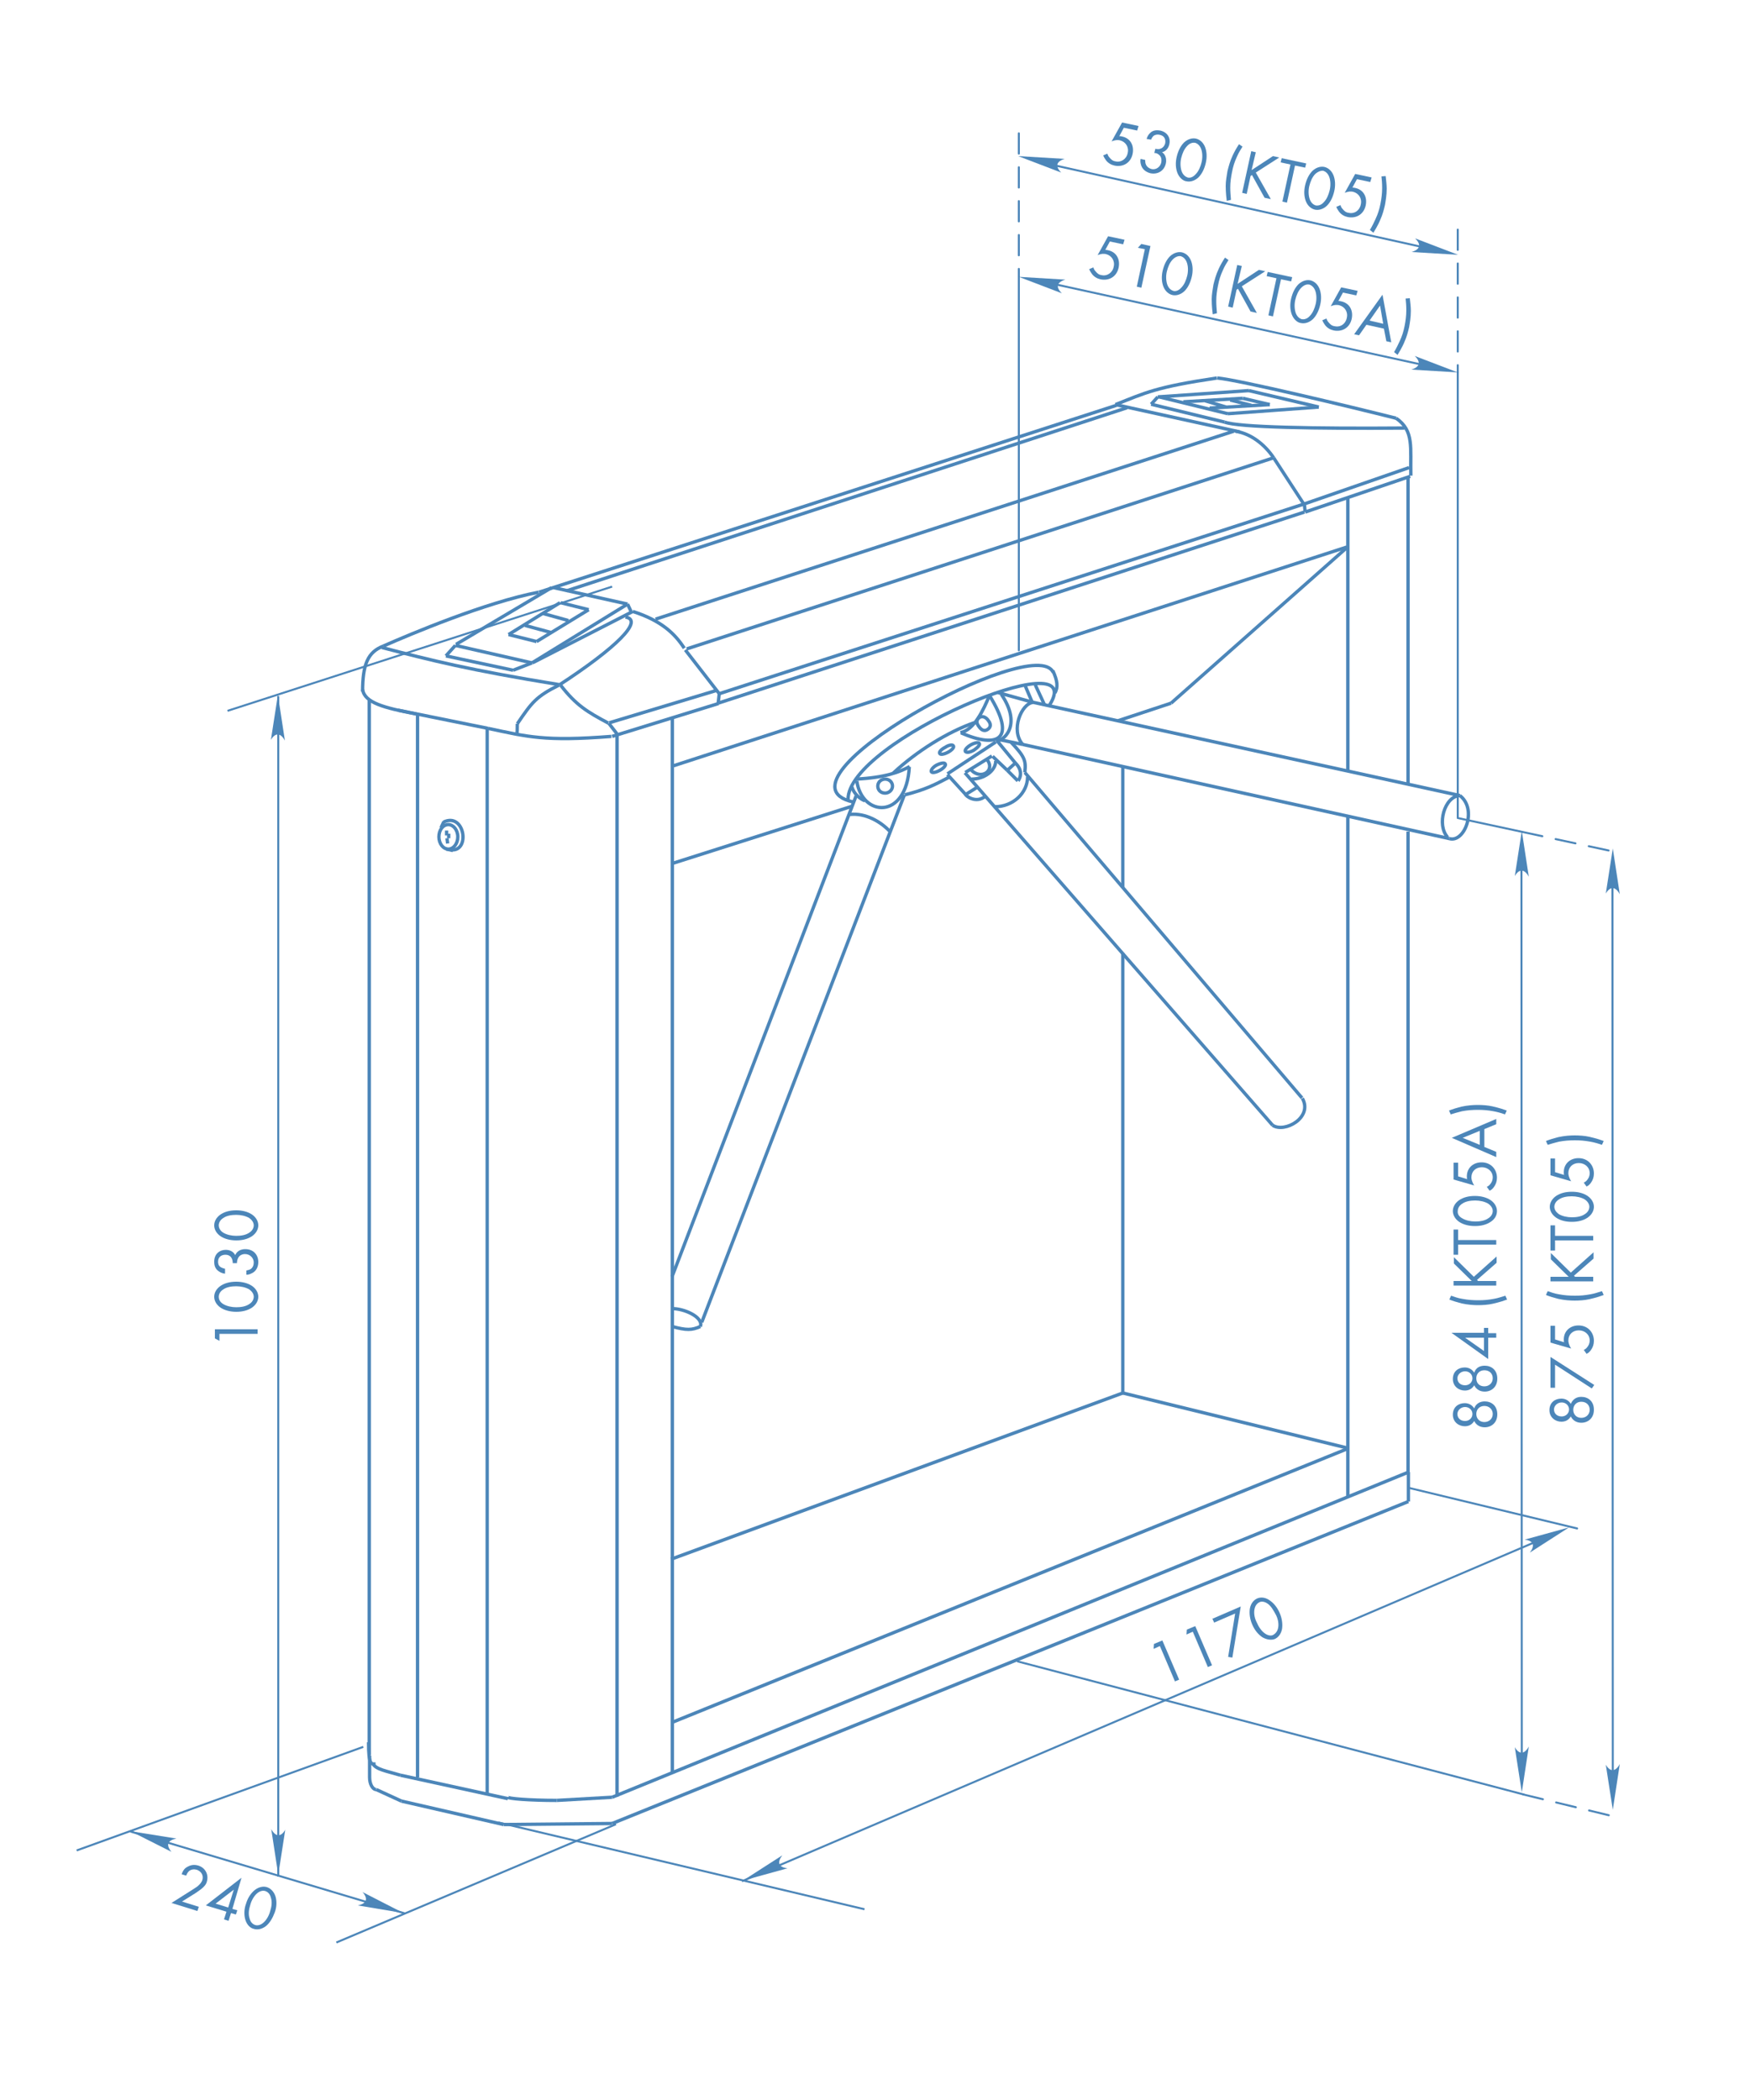 <?xml version="1.0" encoding="UTF-8" standalone="no"?>
<!-- Generator: Adobe Illustrator 23.0.3, SVG Export Plug-In . SVG Version: 6.00 Build 0)  -->

<svg
   xmlns:dc="http://purl.org/dc/elements/1.1/"
   xmlns:cc="http://creativecommons.org/ns#"
   xmlns:rdf="http://www.w3.org/1999/02/22-rdf-syntax-ns#"
   xmlns:svg="http://www.w3.org/2000/svg"
   xmlns="http://www.w3.org/2000/svg"
   xmlns:sodipodi="http://sodipodi.sourceforge.net/DTD/sodipodi-0.dtd"
   xmlns:inkscape="http://www.inkscape.org/namespaces/inkscape"
   version="1.1"
   id="Слой_1"
   x="0px"
   y="0px"
   viewBox="0 0 500 600"
   style="enable-background:new 0 0 500 600;"
   xml:space="preserve"
   inkscape:version="0.48.2 r9819"
   width="100%"
   height="100%"
   sodipodi:docname="kt-05_sheme.svg"><defs
   id="defs521" /><sodipodi:namedview
   pagecolor="#ffffff"
   bordercolor="#666666"
   borderopacity="1"
   objecttolerance="10"
   gridtolerance="10"
   guidetolerance="10"
   inkscape:pageopacity="0"
   inkscape:pageshadow="2"
   inkscape:window-width="1920"
   inkscape:window-height="1137"
   id="namedview519"
   showgrid="false"
   inkscape:zoom="0.55625733"
   inkscape:cx="122.11974"
   inkscape:cy="71.07676"
   inkscape:window-x="-8"
   inkscape:window-y="-8"
   inkscape:window-maximized="1"
   inkscape:current-layer="g497" />
<style
   type="text/css"
   id="style3">
	.st0{fill:none;stroke:#4C86B9;stroke-width:0.955;stroke-miterlimit:3.864;}
	.st1{fill:none;stroke:#4C86B9;stroke-width:0.573;stroke-miterlimit:3.864;}
	.st2{fill:none;stroke:#4C86B9;stroke-width:0.573;stroke-linecap:round;stroke-linejoin:round;stroke-miterlimit:3.864;}
	.st3{fill:#4C86B9;}
	.st4{fill:none;stroke:#4C86B9;stroke-width:0.573;stroke-linecap:round;stroke-linejoin:round;stroke-miterlimit:3.864;}
	
		.st5{fill:none;stroke:#4C86B9;stroke-width:0.573;stroke-linecap:round;stroke-linejoin:round;stroke-miterlimit:3.864;stroke-dasharray:5.797,3.886;}
</style>
<line
   class="st0"
   x1="192.4"
   y1="218.8"
   x2="384.8"
   y2="156.3"
   id="line5" />
<line
   class="st0"
   x1="192.1"
   y1="246.7"
   x2="243.3"
   y2="230.4"
   id="line7" />
<line
   class="st0"
   x1="319.5"
   y1="205.9"
   x2="334.6"
   y2="200.9"
   id="line9" />
<line
   class="st0"
   x1="334.6"
   y1="200.9"
   x2="385"
   y2="156.3"
   id="line11" />
<line
   class="st0"
   x1="205.5"
   y1="198.2"
   x2="372.6"
   y2="144"
   id="line13" />
<line
   class="st0"
   x1="154"
   y1="169.2"
   x2="319"
   y2="115.8"
   id="line15" />
<line
   class="st0"
   x1="318.7"
   y1="115.6"
   x2="354.2"
   y2="123.4"
   id="line17" />
<line
   class="st0"
   x1="363.9"
   y1="130.8"
   x2="372.7"
   y2="144.3"
   id="line19" />
<line
   class="st0"
   x1="195.8"
   y1="185.7"
   x2="205.5"
   y2="198.2"
   id="line21" />
<line
   class="st0"
   x1="205.5"
   y1="198.2"
   x2="205.2"
   y2="200.9"
   id="line23" />
<line
   class="st0"
   x1="205.3"
   y1="201"
   x2="174.9"
   y2="210.4"
   id="line25" />
<line
   class="st0"
   x1="158.2"
   y1="167.9"
   x2="179.3"
   y2="172.6"
   id="line27" />
<line
   class="st0"
   x1="157.6"
   y1="167.9"
   x2="130.3"
   y2="184.1"
   id="line29" />
<line
   class="st0"
   x1="179.3"
   y1="172.6"
   x2="152"
   y2="189.4"
   id="line31" />
<line
   class="st0"
   x1="130.1"
   y1="184.4"
   x2="152"
   y2="189.4"
   id="line33" />
<line
   class="st0"
   x1="372.7"
   y1="144.3"
   x2="372.9"
   y2="146.3"
   id="line35" />
<line
   class="st0"
   x1="372.9"
   y1="146.3"
   x2="402.9"
   y2="136.1"
   id="line37" />
<line
   class="st0"
   x1="205.2"
   y1="200.9"
   x2="372.7"
   y2="146.3"
   id="line39" />
<line
   class="st0"
   x1="174.1"
   y1="206.5"
   x2="204.6"
   y2="197.3"
   id="line41" />
<line
   class="st0"
   x1="196.2"
   y1="185.4"
   x2="363.9"
   y2="130.8"
   id="line43" />
<line
   class="st0"
   x1="187.3"
   y1="176.9"
   x2="352.5"
   y2="123.2"
   id="line45" />
<line
   class="st0"
   x1="161.9"
   y1="168.8"
   x2="322"
   y2="116.5"
   id="line47" />
<line
   class="st0"
   x1="180.8"
   y1="174.7"
   x2="152.3"
   y2="189.3"
   id="line49" />
<line
   class="st0"
   x1="179.3"
   y1="172.6"
   x2="180.3"
   y2="174.7"
   id="line51" />
<line
   class="st0"
   x1="127.4"
   y1="187.4"
   x2="146.6"
   y2="191.5"
   id="line53" />
<line
   class="st0"
   x1="152"
   y1="189.4"
   x2="146.6"
   y2="191.5"
   id="line55" />
<line
   class="st0"
   x1="130.1"
   y1="184.4"
   x2="127.4"
   y2="187.4"
   id="line57" />
<line
   class="st0"
   x1="160"
   y1="172.2"
   x2="145.3"
   y2="181.3"
   id="line59" />
<line
   class="st0"
   x1="168.2"
   y1="174.2"
   x2="153.3"
   y2="183.3"
   id="line61" />
<line
   class="st0"
   x1="145.3"
   y1="181.3"
   x2="153.3"
   y2="183.3"
   id="line63" />
<line
   class="st0"
   x1="155.2"
   y1="175.3"
   x2="162.4"
   y2="177.3"
   id="line65" />
<line
   class="st0"
   x1="160.2"
   y1="172.2"
   x2="168.2"
   y2="174.2"
   id="line67" />
<line
   class="st0"
   x1="150"
   y1="178.7"
   x2="157.4"
   y2="180.7"
   id="line69" />
<line
   class="st0"
   x1="294.9"
   y1="200.6"
   x2="417.1"
   y2="227.3"
   id="line71" />
<line
   class="st0"
   x1="292.2"
   y1="212.7"
   x2="414.1"
   y2="239.6"
   id="line73" />
<line
   class="st0"
   x1="292.8"
   y1="220.7"
   x2="372"
   y2="313.7"
   id="line75" />
<line
   class="st0"
   x1="275.7"
   y1="220.8"
   x2="363.6"
   y2="321.5"
   id="line77" />
<line
   class="st0"
   x1="244.6"
   y1="227.4"
   x2="192"
   y2="364.8"
   id="line79" />
<line
   class="st0"
   x1="258.4"
   y1="227.1"
   x2="200.5"
   y2="377.8"
   id="line81" />
<line
   class="st0"
   x1="191.7"
   y1="445.5"
   x2="320.8"
   y2="398"
   id="line83" />
<line
   class="st0"
   x1="320.8"
   y1="398"
   x2="384.9"
   y2="413.7"
   id="line85" />
<line
   class="st0"
   x1="174.9"
   y1="513.5"
   x2="402.2"
   y2="420.7"
   id="line87" />
<line
   class="st0"
   x1="174.9"
   y1="521"
   x2="402.4"
   y2="429"
   id="line89" />
<line
   class="st0"
   x1="402.4"
   y1="429"
   x2="402.4"
   y2="420.6"
   id="line91" />
<line
   class="st0"
   x1="320.8"
   y1="272.3"
   x2="320.8"
   y2="398"
   id="line93" />
<line
   class="st0"
   x1="402.3"
   y1="237.6"
   x2="402.3"
   y2="421.2"
   id="line95" />
<line
   class="st0"
   x1="402.3"
   y1="136.4"
   x2="402.3"
   y2="224.1"
   id="line97" />
<line
   class="st0"
   x1="385.1"
   y1="233.2"
   x2="385.1"
   y2="427.6"
   id="line99" />
<line
   class="st0"
   x1="385.1"
   y1="142.2"
   x2="385.1"
   y2="220.3"
   id="line101" />
<line
   class="st0"
   x1="320.8"
   y1="219"
   x2="320.8"
   y2="253.5"
   id="line103" />
<line
   class="st0"
   x1="192.3"
   y1="492"
   x2="384.8"
   y2="414"
   id="line105" />
<line
   class="st0"
   x1="192.1"
   y1="205.2"
   x2="192.1"
   y2="506.8"
   id="line107" />
<line
   class="st0"
   x1="176.3"
   y1="209.7"
   x2="176.3"
   y2="513.3"
   id="line109" />
<line
   class="st0"
   x1="139.2"
   y1="208.1"
   x2="139.2"
   y2="512.5"
   id="line111" />
<line
   class="st0"
   x1="119.3"
   y1="204.2"
   x2="119.3"
   y2="507.8"
   id="line113" />
<line
   class="st0"
   x1="105.5"
   y1="200.1"
   x2="105.5"
   y2="501.4"
   id="line115" />
<line
   class="st0"
   x1="114.7"
   y1="514.6"
   x2="143.9"
   y2="521.3"
   id="line117" />
<line
   class="st0"
   x1="143.9"
   y1="521.3"
   x2="174.9"
   y2="521"
   id="line119" />
<path
   class="st0"
   d="M105.6,501.6c0,4.2,0,6.2,0,6.2"
   id="path121" />
<path
   class="st0"
   d="M105.6,507.8c0,2,0.9,3.5,1.9,3.5"
   id="path123" />
<line
   class="st0"
   x1="107.5"
   y1="511.3"
   x2="114.7"
   y2="514.6"
   id="line125" />
<path
   class="st0"
   d="M105.3,497.8c0,6.6,0.8,6.2,2,6.2"
   id="path127" />
<path
   class="st0"
   d="M106.5,503.9c1,1.7,3.9,2.1,7.9,3.3"
   id="path129" />
<line
   class="st0"
   x1="114.4"
   y1="507.2"
   x2="145.1"
   y2="513.9"
   id="line131" />
<line
   class="st0"
   x1="174.9"
   y1="513.5"
   x2="159.1"
   y2="514.4"
   id="line133" />
<path
   class="st0"
   d="M144.9,513.4c0,0.5,6.4,1,14.2,1"
   id="path135" />
<path
   class="st0"
   d="M109.5,184.6c7.7-3.4,29.3-12.5,44.4-15.4"
   id="path137" />
<path
   class="st0"
   d="M109.5,184.6c-4.4,1.7-5.9,5.2-5.9,13"
   id="path139" />
<path
   class="st0"
   d="M103.6,197c0.6,3.8,6,5.2,15.3,7"
   id="path141" />
<path
   class="st0"
   d="M139.4,208.1c11.4,2.4,16.1,3.8,35.3,2.3"
   id="path143" />
<line
   class="st0"
   x1="113.7"
   y1="202.9"
   x2="139.4"
   y2="208.1"
   id="line145" />
<path
   class="st0"
   d="M109.1,185c14.2,3.7,24.8,6.4,50.6,10.6"
   id="path147" />
<path
   class="st0"
   d="M159.8,195.7c-6.6,3.3-7.8,4.9-12,11.1"
   id="path149" />
<path
   class="st0"
   d="M147.8,206.8c0,1.2,0,3-0.2,3"
   id="path151" />
<path
   class="st0"
   d="M160.2,195.8c4.4,5.7,7.6,7.6,13.6,10.8"
   id="path153" />
<path
   class="st0"
   d="M159.8,195.7c16.1-10.5,24.3-18.5,18.9-19.4"
   id="path155" />
<line
   class="st0"
   x1="173.9"
   y1="206.6"
   x2="176.3"
   y2="209.7"
   id="line157" />
<path
   class="st0"
   d="M243.6,229.1c-25.3-5.9,52.1-48.6,57.3-37"
   id="path159" />
<path
   class="st0"
   d="M242.3,228.5c-0.4-16.7,69.4-46,57.6-27.1"
   id="path161" />
<path
   class="st0"
   d="M255.2,220.9c6.6-6.2,15.6-11.8,23.1-14.4"
   id="path163" />
<path
   class="st0"
   d="M271.1,222.1c-4.2,2.2-6.7,3.5-12.6,5"
   id="path165" />
<path
   class="st0"
   d="M259.9,219c-2.8,1.6-7.2,3.2-15.3,3.6"
   id="path167" />
<path
   class="st0"
   d="M259.8,219.1c-0.8,15.3-13.6,14.3-15,4"
   id="path169" />
<path
   class="st0"
   d="M254.3,237.6c-2.6-2.8-7-5.4-11.5-4.9"
   id="path171" />
<path
   class="st0"
   d="M293.6,221.9c0,4.7-4.2,8.6-9.4,8.6"
   id="path173" />
<path
   class="st0"
   d="M292.2,212.7c-3.6-4.1-0.3-11.7,2.9-12"
   id="path175" />
<line
   class="st0"
   x1="270.7"
   y1="221.1"
   x2="284.5"
   y2="212"
   id="line177" />
<line
   class="st0"
   x1="270.7"
   y1="221.3"
   x2="275.9"
   y2="227"
   id="line179" />
<line
   class="st0"
   x1="285"
   y1="211.8"
   x2="290.1"
   y2="218"
   id="line181" />
<line
   class="st0"
   x1="294.9"
   y1="200.6"
   x2="285.2"
   y2="197.9"
   id="line183" />
<line
   class="st0"
   x1="294.9"
   y1="200.6"
   x2="292.9"
   y2="195.9"
   id="line185" />
<line
   class="st0"
   x1="298.4"
   y1="201.3"
   x2="295.8"
   y2="195.7"
   id="line187" />
<line
   class="st0"
   x1="275.9"
   y1="227"
   x2="279.1"
   y2="225"
   id="line189" />
<line
   class="st0"
   x1="287.8"
   y1="220.1"
   x2="290.1"
   y2="218"
   id="line191" />
<line
   class="st0"
   x1="275.8"
   y1="220.7"
   x2="283.4"
   y2="216"
   id="line193" />
<line
   class="st0"
   x1="283.6"
   y1="216.1"
   x2="287.8"
   y2="220.1"
   id="line195" />
<path
   class="st0"
   d="M286.1,198.4c6.2,9.1,0.3,13.6-1.6,13.3"
   id="path197" />
<path
   class="st0"
   d="M282.7,198.7c7.8,12.6,2.5,15.3-8.1,10.7"
   id="path199" />
<path
   class="st0"
   d="M282.7,198.7c-1.6,3.9-4.4,10-8.3,10.6"
   id="path201" />
<path
   class="st0"
   d="M275.9,227c0,0.4,3,2.7,5.6,0.5"
   id="path203" />
<path
   class="st0"
   d="M281.9,216.9c2.7,3.2-1.6,6.2-4.5,3"
   id="path205" />
<path
   class="st0"
   d="M284.5,217.4c0,2.8-3.3,5.2-6.9,5.2"
   id="path207" />
<line
   class="st0"
   x1="330.8"
   y1="113.4"
   x2="356.8"
   y2="111.6"
   id="line209" />
<line
   class="st0"
   x1="356.8"
   y1="111.6"
   x2="376.8"
   y2="116.3"
   id="line211" />
<line
   class="st0"
   x1="376.8"
   y1="116.3"
   x2="350.8"
   y2="118.2"
   id="line213" />
<line
   class="st0"
   x1="350.8"
   y1="118.2"
   x2="331.2"
   y2="113.4"
   id="line215" />
<line
   class="st0"
   x1="330.8"
   y1="113.4"
   x2="328.9"
   y2="115.5"
   id="line217" />
<line
   class="st0"
   x1="328.9"
   y1="115.5"
   x2="349.9"
   y2="120.6"
   id="line219" />
<path
   class="st0"
   d="M347.8,108c6.4,0.6,38.4,8.3,51.1,11.5"
   id="path221" />
<path
   class="st0"
   d="M398.9,119.5c5.2,3.6,4,8.4,4.2,16.4"
   id="path223" />
<line
   class="st0"
   x1="372.6"
   y1="144"
   x2="402.6"
   y2="133.6"
   id="line225" />
<path
   class="st0"
   d="M363.9,130.8c-2.7-4-6.6-6.9-10.9-7.6"
   id="path227" />
<path
   class="st0"
   d="M318.7,115.6c8.6-3.4,11.5-5,29-7.6"
   id="path229" />
<path
   class="st0"
   d="M349.9,120.6c3.9,1.5,26,1.9,51.4,1.7"
   id="path231" />
<line
   class="st0"
   x1="338.1"
   y1="114.8"
   x2="355.1"
   y2="113.8"
   id="line233" />
<line
   class="st0"
   x1="345.6"
   y1="116.6"
   x2="362.8"
   y2="115.6"
   id="line235" />
<line
   class="st0"
   x1="355.1"
   y1="113.8"
   x2="362.8"
   y2="115.6"
   id="line237" />
<line
   class="st0"
   x1="344.3"
   y1="114.5"
   x2="350.3"
   y2="116.3"
   id="line239" />
<line
   class="st0"
   x1="351.5"
   y1="114.3"
   x2="357.5"
   y2="115.8"
   id="line241" />
<path
   class="st0"
   d="M255,224.6c0,1.1-1,2-2.1,2c-1.3,0-2.1-0.9-2.1-2c0-1.1,0.9-2,2.1-2C254.1,222.6,255,223.5,255,224.6z"
   id="path243" />
<path
   class="st0"
   d="M282.4,205.9c0.7,0.9,0.8,1.8-0.2,2.5c-1,0.7-1.9,0.1-2.5-0.8c-0.7-0.9-0.9-1.8,0.1-2.6  C280.8,204.4,281.8,205,282.4,205.9z"
   id="path245" />
<path
   class="st0"
   d="M290,217.9c2.9,2.7,0.9,5.2,0.9,5.2"
   id="path247" />
<path
   class="st0"
   d="M292.8,220.7c0.4-3.3,0-4.5-3.9-8.6"
   id="path249" />
<path
   class="st0"
   d="M270.1,218.3c0.2,0.4-0.5,1.2-1.6,1.8c-1.1,0.6-2.2,0.8-2.4,0.4c-0.2-0.4,0.4-1.3,1.5-1.9  C268.8,218,269.9,217.8,270.1,218.3z"
   id="path251" />
<path
   class="st0"
   d="M272.4,213.1c0.3,0.4-0.4,1.2-1.5,1.8c-1.1,0.6-2.2,0.8-2.4,0.4c-0.3-0.4,0.4-1.2,1.6-1.8  C271.1,212.8,272.2,212.7,272.4,213.1z"
   id="path253" />
<path
   class="st0"
   d="M279.8,212.4c0.3,0.4-0.5,1.2-1.5,1.9c-1.2,0.7-2.1,0.8-2.5,0.4c-0.2-0.4,0.4-1.2,1.6-1.9  C278.5,212.2,279.6,212,279.8,212.4z"
   id="path255" />
<path
   class="st0"
   d="M195.5,185.2c-2.7-4.2-6.6-7.9-14.7-10.5"
   id="path257" />
<path
   class="st0"
   d="M200.1,379c1-2.7-4.8-5.2-8.1-5.1"
   id="path259" />
<path
   class="st0"
   d="M200.1,379c-2.5,1.1-3.9,1.1-8.1,0"
   id="path261" />
<path
   class="st0"
   d="M372.1,313.8c3.1,5.5-5.1,10-8.5,7.7"
   id="path263" />
<path
   class="st0"
   d="M417.1,227.3c5.1,3.9,1.3,13.6-3,12.3"
   id="path265" />
<path
   class="st0"
   d="M417.1,227.3c-4.4,0.2-6.7,8.4-3.5,11.9"
   id="path267" />
<path
   class="st0"
   d="M130.8,239.1c0,1.9-1.2,3.5-2.7,3.5c-1.5,0-2.7-1.6-2.7-3.5c0-2,1.2-3.5,2.7-3.5  C129.5,235.6,130.8,237.1,130.8,239.1z"
   id="path269" />
<path
   class="st0"
   d="M126.7,234.9c6.1-3,7.8,8.6,2.1,7.9"
   id="path271" />
<line
   class="st0"
   x1="287.8"
   y1="220.1"
   x2="290.8"
   y2="223.1"
   id="line273" />
<line
   class="st0"
   x1="292.2"
   y1="212.7"
   x2="285.9"
   y2="211.4"
   id="line275" />
<path
   class="st0"
   d="M243.4,224.8c0.5,2,2.4,3.5,3.7,4"
   id="path277" />
<path
   class="st0"
   d="M300.8,191.6c1.4,3,1.5,4.8,0.6,6.4"
   id="path279" />
<line
   class="st0"
   x1="126.8"
   y1="234.8"
   x2="126"
   y2="236.5"
   id="line281" />
<line
   class="st0"
   x1="127.5"
   y1="242.6"
   x2="129.4"
   y2="243"
   id="line283" />
<line
   class="st0"
   x1="127.6"
   y1="237.3"
   x2="127.6"
   y2="238.7"
   id="line285" />
<line
   class="st0"
   x1="128.2"
   y1="238.2"
   x2="128.2"
   y2="239.5"
   id="line287" />
<line
   class="st0"
   x1="127.7"
   y1="239.5"
   x2="127.9"
   y2="241"
   id="line289" />
<line
   class="st1"
   x1="96.1"
   y1="555"
   x2="176"
   y2="521.2"
   id="line291" />
<line
   class="st1"
   x1="79.5"
   y1="198.9"
   x2="79.5"
   y2="536.2"
   id="line293" />
<line
   class="st1"
   x1="142.4"
   y1="520.7"
   x2="247"
   y2="545.5"
   id="line295" />
<line
   class="st2"
   x1="402.5"
   y1="425.1"
   x2="450.6"
   y2="436.7"
   id="line297" />
<line
   class="st1"
   x1="212"
   y1="537.5"
   x2="442.3"
   y2="439"
   id="line299" />
<line
   class="st2"
   x1="290.8"
   y1="474.7"
   x2="435.3"
   y2="512.7"
   id="line301" />
<line
   class="st1"
   x1="21.9"
   y1="528.7"
   x2="103.8"
   y2="499.1"
   id="line303" />
<line
   class="st1"
   x1="37.3"
   y1="523.3"
   x2="115.7"
   y2="546.7"
   id="line305" />
<line
   class="st1"
   x1="65"
   y1="203.1"
   x2="174.9"
   y2="167.6"
   id="line307" />
<line
   class="st1"
   x1="416.4"
   y1="233.7"
   x2="435"
   y2="237.7"
   id="line309" />
<g
   id="XMLID_3_">
	<g
   id="g312">
		<path
   class="st3"
   d="M448.3,436.4l-11.2,7.2c1.5-2,1.1-3.4-1.5-3.7L448.3,436.4L448.3,436.4z"
   id="path314" />
	</g>
</g>
<g
   id="XMLID_4_">
	<g
   id="g317">
		<path
   class="st3"
   d="M212.3,537.3l11.2-7.2c-1.5,2-1.1,3.4,1.5,3.7L212.3,537.3L212.3,537.3z"
   id="path319" />
	</g>
</g>
<g
   id="XMLID_5_">
	<g
   id="g322">
		<path
   class="st3"
   d="M79.4,198.5l2,13.1c-1.2-2.2-2.7-2.4-4-0.2L79.4,198.5L79.4,198.5L79.4,198.5z"
   id="path324" />
	</g>
</g>
<g
   id="XMLID_6_">
	<g
   id="g327">
		<path
   class="st3"
   d="M79.5,535.7l-2-13.1c1.2,2.2,2.7,2.4,4,0.2L79.5,535.7L79.5,535.7z"
   id="path329" />
	</g>
</g>
<g
   id="XMLID_7_">
	<g
   id="g332">
		<path
   class="st3"
   d="M37.3,523.2l13.1,2.1c-2.5,0.5-3.1,1.8-1.4,3.8L37.3,523.2L37.3,523.2z"
   id="path334" />
	</g>
</g>
<g
   id="XMLID_8_">
	<g
   id="g337">
		<path
   class="st3"
   d="M115.3,546.6l-13.1-2.2c2.5-0.5,3.1-1.8,1.4-3.8L115.3,546.6L115.3,546.6z"
   id="path339" />
	</g>
</g>
<g
   id="g341">
	<g
   id="XMLID_1_">
		<g
   id="g344">
			<path
   class="st3"
   d="M434.8,237.4l2,13.1c-1.2-2.2-2.7-2.4-4-0.2L434.8,237.4L434.8,237.4z"
   id="path346" />
		</g>
	</g>
	<g
   id="XMLID_2_">
		<g
   id="g349">
			<path
   class="st3"
   d="M434.8,512.1l2-13.1c-1.2,2.2-2.7,2.4-4,0.2L434.8,512.1L434.8,512.1z"
   id="path351" />
		</g>
	</g>
	<line
   class="st2"
   x1="434.7"
   y1="246.7"
   x2="434.8"
   y2="505.5"
   id="line353" />
</g>
<line
   class="st4"
   x1="416.5"
   y1="106.4"
   x2="416.5"
   y2="233.7"
   id="line355" />
<line
   class="st4"
   x1="291.1"
   y1="79.1"
   x2="291.1"
   y2="185.8"
   id="line357" />
<line
   class="st1"
   x1="297.7"
   y1="80.4"
   x2="409.5"
   y2="104.9"
   id="line359" />
<g
   id="XMLID_9_">
	<g
   id="g362">
		<path
   class="st3"
   d="M416.5,106.4l-13.3-0.8c2.4-0.7,2.9-2.1,1-3.9L416.5,106.4L416.5,106.4z"
   id="path364" />
	</g>
</g>
<g
   id="XMLID_10_">
	<g
   id="g367">
		<path
   class="st3"
   d="M291.1,79.1l13.3,0.8c-2.4,0.7-2.9,2.1-1,3.9L291.1,79.1L291.1,79.1z"
   id="path369" />
	</g>
</g>
<line
   class="st1"
   x1="298.4"
   y1="46.6"
   x2="408.7"
   y2="71.1"
   id="line371" />
<g
   id="XMLID_12_">
	<g
   id="g374">
		<path
   class="st3"
   d="M416.6,72.8L403.3,72c2.4-0.7,2.9-2.1,1-3.9L416.6,72.8L416.6,72.8z"
   id="path376" />
	</g>
</g>
<g
   id="XMLID_11_">
	<g
   id="g379">
		<path
   class="st3"
   d="M290.9,44.6l13.3,0.8c-2.4,0.7-2.8,2.1-1,3.9L290.9,44.6L290.9,44.6z"
   id="path381" />
	</g>
</g>
<line
   class="st5"
   x1="291.1"
   y1="38.1"
   x2="291.1"
   y2="78.9"
   id="line383" />
<line
   class="st5"
   x1="416.5"
   y1="65.6"
   x2="416.5"
   y2="106.4"
   id="line385" />
<line
   class="st5"
   x1="435"
   y1="237.7"
   x2="462.4"
   y2="243.6"
   id="line387" />
<line
   class="st5"
   x1="435.2"
   y1="512.7"
   x2="459.9"
   y2="518.7"
   id="line389" />
<g
   id="g391">
	<g
   id="XMLID_14_">
		<g
   id="g394">
			<path
   class="st3"
   d="M460.8,242.4l2,13.1c-1.2-2.2-2.7-2.4-4-0.2L460.8,242.4L460.8,242.4z"
   id="path396" />
		</g>
	</g>
	<g
   id="XMLID_13_">
		<g
   id="g399">
			<path
   class="st3"
   d="M460.8,517.1l2-13.1c-1.2,2.2-2.7,2.4-4,0.2L460.8,517.1L460.8,517.1z"
   id="path401" />
		</g>
	</g>
	<line
   class="st2"
   x1="460.7"
   y1="251.7"
   x2="460.8"
   y2="510.5"
   id="line403" />
</g>
<g
   id="g405">
	<path
   class="st3"
   d="M62.7,381.1v2l-1.3-0.7v-2.6h12.2v1.3H62.7z"
   id="path407" />
	<path
   class="st3"
   d="M72,373.6c-1.2,0.8-2.7,1.2-4.5,1.2c-1.7,0-3.3-0.4-4.5-1.2c-1.3-0.9-1.8-2.1-1.8-3.1c0-1,0.5-2.2,1.8-3.1   c1.2-0.8,2.7-1.2,4.5-1.2c1.7,0,3.3,0.4,4.5,1.2c1.3,0.9,1.8,2.1,1.8,3.1C73.8,371.5,73.3,372.7,72,373.6z M63.8,372.6   c1,0.6,2.4,0.9,3.7,0.9c1.3,0,2.7-0.2,3.7-0.9c1-0.6,1.3-1.5,1.3-2.1c0-0.6-0.3-1.4-1.3-2.1c-1-0.6-2.4-0.9-3.7-0.9   c-1.3,0-2.7,0.2-3.7,0.9c-1,0.6-1.3,1.5-1.3,2.1C62.5,371.2,62.8,372,63.8,372.6z"
   id="path409" />
	<path
   class="st3"
   d="M64.4,363.9c-0.7,0-1.3-0.3-1.8-0.6c-1.3-0.8-1.4-2.1-1.4-2.8c0-2.3,1.6-3.4,3.3-3.4c0.9,0,2.1,0.3,2.7,1.5   c0.2-0.4,0.8-1.7,2.9-1.7c2.3,0,3.7,1.6,3.7,3.7c0,1.2-0.5,2.7-2.1,3.3c-0.4,0.2-0.8,0.3-1.3,0.3V363c0.4-0.1,0.9-0.2,1.2-0.4   c0.6-0.4,0.9-1.1,0.9-1.9c0-1.3-1.1-2.4-2.5-2.4c-0.7,0-1.6,0.3-2,1.2c-0.2,0.4-0.3,0.9-0.3,1.4h-1.2c0-0.5-0.1-1-0.3-1.4   c-0.2-0.4-0.7-1-1.8-1c-1.1,0-2.1,0.6-2.1,2c0,0.5,0.1,1.1,0.7,1.5c0.3,0.2,0.8,0.4,1.3,0.5V363.9z"
   id="path411" />
	<path
   class="st3"
   d="M72,353.2c-1.2,0.8-2.7,1.2-4.5,1.2c-1.7,0-3.3-0.4-4.5-1.2c-1.3-0.9-1.8-2.1-1.8-3.1c0-1,0.5-2.2,1.8-3.1   c1.2-0.8,2.7-1.2,4.5-1.2c1.7,0,3.3,0.4,4.5,1.2c1.3,0.9,1.8,2.1,1.8,3.1C73.8,351.1,73.3,352.3,72,353.2z M63.8,352.2   c1,0.6,2.4,0.9,3.7,0.9c1.3,0,2.7-0.2,3.7-0.9c1-0.6,1.3-1.5,1.3-2.1c0-0.6-0.3-1.4-1.3-2.1c-1-0.6-2.4-0.9-3.7-0.9   c-1.3,0-2.7,0.2-3.7,0.9c-1,0.6-1.3,1.5-1.3,2.1C62.5,350.7,62.8,351.6,63.8,352.2z"
   id="path413" />
</g>
<g
   id="g415">
	<path
   class="st3"
   d="M331.4,470.3l-1.8,0.8l0.1-1.4l2.4-1l4.8,11.2l-1.2,0.5L331.4,470.3z"
   id="path417" />
	<path
   class="st3"
   d="M340.8,466.2L339,467l0.1-1.4l2.4-1l4.8,11.2l-1.2,0.5L340.8,466.2z"
   id="path419" />
	<path
   class="st3"
   d="M352.9,461l-6,2.6l-0.5-1.1l8.1-3.5l-2.4,14.6l-1.2-0.2L352.9,461z"
   id="path421" />
	<path
   class="st3"
   d="M360.7,467.8c-1.2-0.8-2.2-2-2.9-3.6c-0.7-1.6-0.9-3.2-0.7-4.6c0.3-1.6,1.2-2.5,2.1-2.9s2.2-0.4,3.5,0.5   c1.2,0.8,2.2,2,2.9,3.6s0.9,3.2,0.7,4.6c-0.3,1.6-1.2,2.5-2.1,2.9C363.4,468.6,362.1,468.6,360.7,467.8z M358.4,459.9   c-0.2,1.2,0.1,2.6,0.7,3.7c0.5,1.2,1.3,2.4,2.3,3.1c1,0.7,1.9,0.7,2.4,0.4s1.2-0.9,1.4-2.1c0.2-1.2-0.1-2.6-0.7-3.7   s-1.3-2.4-2.3-3.1c-1-0.7-1.9-0.7-2.4-0.4C359.2,458.1,358.6,458.7,358.4,459.9z"
   id="path423" />
</g>
<g
   id="g425">
	<path
   class="st3"
   d="M49,543.7l5.7-3.6c0.4-0.3,1.5-0.9,1.9-1.3c0.7-0.6,1-1.1,1.2-1.6c0.4-1.3-0.2-2.5-1.6-3   c-0.8-0.2-1.6-0.1-2.2,0.4c-0.3,0.3-0.6,0.7-0.8,1.3l-1.3-0.4c0.4-1.2,1-1.8,1.6-2.1c0.7-0.4,1.7-0.8,3.1-0.4   c2,0.6,3.1,2.5,2.5,4.6c-0.2,0.8-0.7,1.4-1.7,2.2c-0.7,0.5-1.5,1.1-2.2,1.5l-3.2,2l4.8,1.5l-0.4,1.2L49,543.7z"
   id="path427" />
	<path
   class="st3"
   d="M66.4,545.4l1.4,0.4l-0.4,1.2l-1.4-0.4l-0.7,2.2l-1.3-0.4l0.7-2.2l-5.9-1.8l10.2-7.9L66.4,545.4z M65.2,545   l1.6-5.1l-5.2,4L65.2,545z"
   id="path429" />
	<path
   class="st3"
   d="M70.1,548.5c-0.4-1.3-0.4-3,0.2-4.6c0.5-1.7,1.4-3,2.5-3.9c1.3-1,2.6-1.1,3.5-0.8c0.9,0.3,1.9,1.1,2.4,2.6   c0.4,1.3,0.4,3-0.2,4.6s-1.4,3-2.5,3.9c-1.3,1-2.6,1.1-3.5,0.8C71.6,550.9,70.6,550.1,70.1,548.5z M73.4,541   c-0.9,0.8-1.6,2.1-1.9,3.3c-0.4,1.2-0.6,2.6-0.2,3.8c0.3,1.2,1,1.7,1.6,1.9c0.6,0.2,1.5,0.1,2.4-0.7c0.9-0.8,1.6-2.1,1.9-3.3   c0.4-1.2,0.6-2.6,0.2-3.8c-0.3-1.2-1-1.7-1.6-1.9C75.2,540.1,74.3,540.2,73.4,541z"
   id="path431" />
</g>
<g
   id="g433">
	<path
   class="st3"
   d="M324.9,37.3l-3.8-0.8l-1.3,2.4c0.2,0,0.5,0,0.8,0.1c2.4,0.5,3.5,2.6,3,5c-0.6,2.7-2.9,3.8-5.2,3.3   c-0.9-0.2-1.8-0.7-2.4-1.5c-0.3-0.4-0.6-0.9-0.8-1.4l1.2-0.5c0.1,0.4,0.3,0.8,0.6,1.1c0.4,0.5,0.9,1,1.7,1.1   c1.6,0.4,3.2-0.7,3.5-2.4c0.4-1.7-0.6-3.2-2.2-3.6c-0.4-0.1-1.2-0.2-2.4,0.3l3-5.4l4.7,1L324.9,37.3z"
   id="path435" />
	<path
   class="st3"
   d="M327.6,39.7c0.2-0.7,0.5-1.2,0.9-1.6c1-1.1,2.3-0.9,3-0.8c2.2,0.5,3,2.3,2.6,3.9c-0.2,0.9-0.8,2-2.1,2.3   c0.4,0.2,1.5,1.2,1.1,3.2c-0.5,2.2-2.4,3.2-4.4,2.8c-1.2-0.3-2.5-1.1-2.8-2.8c-0.1-0.5-0.1-0.9,0-1.3l1.3,0.3c0,0.4,0,0.9,0.2,1.3   c0.3,0.7,0.9,1.1,1.6,1.3c1.3,0.3,2.5-0.6,2.8-1.9c0.1-0.7,0.1-1.6-0.7-2.2c-0.3-0.3-0.8-0.5-1.3-0.5l0.3-1.2c0.4,0.1,1,0.2,1.4,0   c0.4-0.1,1.1-0.5,1.4-1.5c0.2-1.1-0.1-2.2-1.6-2.5c-0.5-0.1-1.1-0.1-1.7,0.3c-0.3,0.3-0.6,0.7-0.7,1.1L327.6,39.7z"
   id="path437" />
	<path
   class="st3"
   d="M336.4,49.4c-0.5-1.3-0.6-2.9-0.2-4.6c0.4-1.7,1.1-3.1,2.1-4.1c1.2-1.1,2.5-1.3,3.4-1.1c0.9,0.2,2,0.9,2.6,2.4   c0.5,1.3,0.6,2.9,0.2,4.6c-0.4,1.7-1.1,3.1-2.1,4.1c-1.2,1.1-2.5,1.3-3.4,1.1C338.1,51.7,337,50.9,336.4,49.4z M339.2,41.7   c-0.9,0.9-1.4,2.2-1.7,3.4c-0.3,1.2-0.3,2.6,0.1,3.8c0.4,1.1,1.1,1.6,1.7,1.8s1.5,0,2.3-0.9c0.9-0.9,1.4-2.2,1.7-3.4   c0.3-1.2,0.3-2.7-0.1-3.8c-0.4-1.1-1.1-1.6-1.7-1.8C340.9,40.7,340,40.8,339.2,41.7z"
   id="path439" />
	<path
   class="st3"
   d="M355,41.9c-0.5,0.8-1.1,1.7-1.6,2.9c-0.7,1.5-1.1,2.8-1.4,4.4c-0.3,1.5-0.5,2.8-0.5,4.4c0,1.2,0.1,2.3,0.2,3.5   l-1.2,0.3c-0.3-2.2-0.3-4-0.3-4.3c0-1.4,0.3-2.9,0.5-4.2c0.3-1.2,0.7-2.8,1.5-4.5c0.5-1.1,1.2-2.3,1.8-3.2L355,41.9z"
   id="path441" />
	<path
   class="st3"
   d="M357.6,48.6l6.1-4l1.8,0.4l-6.7,4.3l4.3,7.6l-1.8-0.4l-3.6-6.5l-0.4,0.3l-1.1,5.1l-1.3-0.3l2.6-11.9l1.3,0.3   L357.6,48.6z"
   id="path443" />
	<path
   class="st3"
   d="M370,47.3l-2.3,10.6l-1.3-0.3l2.3-10.6l-2.8-0.6l0.3-1.2l7,1.5l-0.3,1.2L370,47.3z"
   id="path445" />
	<path
   class="st3"
   d="M373.1,57.5c-0.5-1.3-0.6-2.9-0.2-4.6c0.4-1.7,1.1-3.1,2.1-4.1c1.2-1.1,2.5-1.3,3.4-1.1c0.9,0.2,2,0.9,2.6,2.4   c0.5,1.3,0.6,2.9,0.2,4.6c-0.4,1.7-1.1,3.1-2.1,4.1c-1.2,1.1-2.5,1.3-3.4,1.1C374.8,59.7,373.7,59,373.1,57.5z M375.8,49.7   c-0.9,0.9-1.4,2.2-1.7,3.4c-0.3,1.2-0.3,2.6,0.1,3.8c0.4,1.1,1.1,1.6,1.7,1.8c0.6,0.1,1.5,0,2.3-0.9c0.9-0.9,1.4-2.2,1.7-3.4   c0.3-1.2,0.3-2.7-0.1-3.8c-0.4-1.1-1.1-1.6-1.7-1.8C377.6,48.7,376.7,48.9,375.8,49.7z"
   id="path447" />
	<path
   class="st3"
   d="M391.5,52l-3.8-0.8l-1.3,2.4c0.2,0,0.5,0,0.8,0.1c2.4,0.5,3.5,2.6,3,5c-0.6,2.7-2.9,3.8-5.2,3.3   c-0.9-0.2-1.8-0.7-2.4-1.5c-0.3-0.4-0.6-0.9-0.8-1.4l1.2-0.5c0.1,0.4,0.3,0.8,0.6,1.1c0.4,0.5,0.9,1,1.7,1.1   c1.7,0.4,3.2-0.7,3.5-2.4c0.4-1.7-0.6-3.2-2.2-3.6c-0.4-0.1-1.2-0.2-2.4,0.3l3-5.4l4.7,1L391.5,52z"
   id="path449" />
	<path
   class="st3"
   d="M395.9,50.3c0.1,1,0.3,2.4,0.3,3.6c0,1.9-0.3,3.5-0.5,4.7c-0.3,1.3-0.7,2.8-1.3,4.1c-0.1,0.3-0.8,1.9-2,3.8   l-1-0.8c0.6-1,1.1-2,1.6-3.1c0.7-1.5,1.1-2.8,1.4-4.3c0.3-1.5,0.5-3,0.5-4.6c0-1.3-0.1-2.4-0.2-3.3L395.9,50.3z"
   id="path451" />
</g>
<g
   id="g453">
	<path
   class="st3"
   d="M320.9,69.8l-3.8-0.8l-1.3,2.4c0.2,0,0.5,0,0.8,0.1c2.4,0.5,3.5,2.6,3,5c-0.6,2.7-2.9,3.8-5.2,3.3   c-0.9-0.2-1.8-0.7-2.4-1.5c-0.3-0.4-0.6-0.9-0.8-1.4l1.2-0.5c0.1,0.4,0.3,0.8,0.6,1.1c0.4,0.5,0.9,1,1.7,1.1   c1.6,0.4,3.2-0.7,3.5-2.4c0.4-1.7-0.6-3.2-2.2-3.6c-0.4-0.1-1.2-0.2-2.4,0.3l3-5.4l4.7,1L320.9,69.8z"
   id="path455" />
	<path
   class="st3"
   d="M327.1,71.2l-2-0.4l1-1.1l2.6,0.6l-2.6,11.9l-1.3-0.3L327.1,71.2z"
   id="path457" />
	<path
   class="st3"
   d="M332.4,81.9c-0.5-1.3-0.6-2.9-0.2-4.6c0.4-1.7,1.1-3.1,2.1-4.1c1.2-1.1,2.5-1.3,3.4-1.1c0.9,0.2,2,0.9,2.6,2.4   c0.5,1.3,0.6,2.9,0.2,4.6c-0.4,1.7-1.1,3.1-2.1,4.1c-1.2,1.1-2.5,1.3-3.4,1.1C334.1,84.1,333,83.4,332.4,81.9z M335.1,74.1   c-0.9,0.9-1.4,2.2-1.7,3.4c-0.3,1.2-0.3,2.6,0.1,3.8c0.4,1.1,1.1,1.6,1.7,1.8s1.5,0,2.3-0.9c0.9-0.9,1.4-2.2,1.7-3.4   c0.3-1.2,0.3-2.7-0.1-3.8c-0.4-1.1-1.1-1.6-1.7-1.8C336.9,73.1,336,73.2,335.1,74.1z"
   id="path459" />
	<path
   class="st3"
   d="M351,74.3c-0.5,0.8-1.1,1.7-1.6,2.9c-0.7,1.5-1.1,2.8-1.4,4.4c-0.3,1.5-0.5,2.8-0.5,4.4c0,1.2,0.1,2.3,0.2,3.5   l-1.2,0.3c-0.3-2.2-0.3-4-0.3-4.3c0-1.4,0.3-2.9,0.5-4.2c0.3-1.2,0.7-2.8,1.5-4.5c0.5-1.1,1.2-2.3,1.8-3.2L351,74.3z"
   id="path461" />
	<path
   class="st3"
   d="M353.6,81.1l6.1-4l1.8,0.4l-6.7,4.3l4.3,7.6l-1.8-0.4l-3.6-6.5l-0.4,0.3l-1.1,5.1l-1.3-0.3l2.6-11.9l1.3,0.3   L353.6,81.1z"
   id="path463" />
	<path
   class="st3"
   d="M366,79.8l-2.3,10.6l-1.3-0.3l2.3-10.6l-2.8-0.6l0.3-1.2l7,1.5l-0.3,1.2L366,79.8z"
   id="path465" />
	<path
   class="st3"
   d="M369.1,89.9c-0.5-1.3-0.6-2.9-0.2-4.6c0.4-1.7,1.1-3.1,2.1-4.1c1.2-1.1,2.5-1.3,3.4-1.1c0.9,0.2,2,0.9,2.6,2.4   c0.5,1.3,0.6,2.9,0.2,4.6c-0.4,1.7-1.1,3.1-2.1,4.1c-1.2,1.1-2.5,1.3-3.4,1.1C370.8,92.2,369.7,91.4,369.1,89.9z M371.8,82.2   c-0.9,0.9-1.4,2.2-1.7,3.4c-0.3,1.2-0.3,2.6,0.1,3.8c0.4,1.1,1.1,1.6,1.7,1.8c0.6,0.1,1.5,0,2.3-0.9c0.9-0.9,1.4-2.2,1.7-3.4   c0.3-1.2,0.3-2.7-0.1-3.8c-0.4-1.1-1.1-1.6-1.7-1.8C373.5,81.2,372.7,81.3,371.8,82.2z"
   id="path467" />
	<path
   class="st3"
   d="M387.5,84.4l-3.8-0.8l-1.3,2.4c0.2,0,0.5,0,0.8,0.1c2.4,0.5,3.5,2.6,3,5c-0.6,2.7-2.9,3.8-5.2,3.3   c-0.9-0.2-1.8-0.7-2.4-1.5c-0.3-0.4-0.6-0.9-0.8-1.4l1.2-0.5c0.1,0.4,0.3,0.8,0.6,1.1c0.4,0.5,0.9,1,1.7,1.1   c1.7,0.4,3.2-0.7,3.5-2.4c0.4-1.7-0.6-3.2-2.2-3.6c-0.4-0.1-1.2-0.2-2.4,0.3l3-5.4l4.7,1L387.5,84.4z"
   id="path469" />
	<path
   class="st3"
   d="M395.4,93.9l-5-1.1l-2.1,3l-1.4-0.3l8.1-11.3l2.5,13.6l-1.4-0.3L395.4,93.9z M395.2,92.5l-0.9-5.2l-3,4.3   L395.2,92.5z"
   id="path471" />
	<path
   class="st3"
   d="M402.8,85.2c0.1,1,0.3,2.4,0.3,3.6c0,1.9-0.3,3.5-0.5,4.7c-0.3,1.3-0.7,2.8-1.3,4.1c-0.1,0.3-0.8,1.9-2,3.8   l-1-0.8c0.6-1,1.1-2,1.6-3.1c0.7-1.5,1.1-2.8,1.4-4.3c0.3-1.5,0.5-3,0.5-4.6c0-1.3-0.1-2.4-0.2-3.3L402.8,85.2z"
   id="path473" />
</g>
<g
   id="g475">
	<path
   class="st3"
   d="M424.2,400.4c1.9,0,3.6,1.2,3.6,3.7c0,2.4-1.7,3.7-3.6,3.7c-1.3,0-2.4-0.6-3-1.8c-0.6,1-1.5,1.5-2.7,1.5   c-1.7,0-3.4-1.2-3.4-3.3c0-2.2,1.6-3.3,3.4-3.3c1.1,0,2.1,0.5,2.7,1.5C421.7,401,422.9,400.4,424.2,400.4z M418.6,402   c-1.3,0-2.2,1-2.2,2c0,1.1,0.8,2,2.2,2c1.2,0,2.1-0.9,2.1-2C420.7,402.9,419.8,402,418.6,402z M424.1,401.7c-1.4,0-2.3,1-2.3,2.3   s0.9,2.3,2.3,2.3c1.4,0,2.4-1,2.4-2.3C426.5,402.7,425.5,401.7,424.1,401.7z"
   id="path477" />
	<path
   class="st3"
   d="M424.2,390.2c1.9,0,3.6,1.2,3.6,3.7c0,2.4-1.7,3.7-3.6,3.7c-1.3,0-2.4-0.6-3-1.8c-0.6,1-1.5,1.5-2.7,1.5   c-1.7,0-3.4-1.2-3.4-3.3c0-2.2,1.6-3.3,3.4-3.3c1.1,0,2.1,0.5,2.7,1.5C421.7,390.7,422.9,390.2,424.2,390.2z M418.6,391.8   c-1.3,0-2.2,1-2.2,2c0,1.1,0.8,2,2.2,2c1.2,0,2.1-0.9,2.1-2C420.7,392.7,419.8,391.8,418.6,391.8z M424.1,391.5   c-1.4,0-2.3,1-2.3,2.3c0,1.4,0.9,2.3,2.3,2.3c1.4,0,2.4-1,2.4-2.3C426.5,392.4,425.5,391.5,424.1,391.5z"
   id="path479" />
	<path
   class="st3"
   d="M424,380.9v-1.5h1.2v1.5h2.3v1.3h-2.3v6.1l-10.5-7.5H424z M424,382.2h-5.4l5.4,3.8V382.2z"
   id="path481" />
	<path
   class="st3"
   d="M414.6,370.2c0.9,0.3,1.9,0.7,3.2,0.9c1.6,0.3,3,0.4,4.6,0.4c1.5,0,2.8-0.1,4.4-0.4c1.2-0.2,2.3-0.6,3.3-0.9   l0.5,1.1c-2.1,0.8-3.8,1.1-4.1,1.2c-1.3,0.3-2.9,0.4-4.2,0.4c-1.2,0-2.9-0.1-4.7-0.5c-1.2-0.3-2.5-0.7-3.5-1.1L414.6,370.2z"
   id="path483" />
	<path
   class="st3"
   d="M420.6,366.1l-5.2-5.1v-1.8l5.7,5.6l6.5-5.8v1.8l-5.6,4.9l0.3,0.3h5.2v1.3h-12.2v-1.3H420.6z"
   id="path485" />
	<path
   class="st3"
   d="M416.6,354.3h10.9v1.3h-10.9v2.9h-1.3v-7.2h1.3V354.3z"
   id="path487" />
	<path
   class="st3"
   d="M425.9,349.1c-1.2,0.8-2.7,1.2-4.5,1.2c-1.7,0-3.3-0.4-4.5-1.2c-1.3-0.9-1.8-2.1-1.8-3.1c0-1,0.5-2.2,1.8-3.1   c1.2-0.8,2.7-1.2,4.5-1.2c1.7,0,3.3,0.4,4.5,1.2c1.3,0.9,1.8,2.1,1.8,3.1C427.7,347,427.3,348.2,425.9,349.1z M417.8,348.1   c1,0.6,2.4,0.9,3.7,0.9c1.3,0,2.7-0.2,3.7-0.9c1-0.6,1.3-1.5,1.3-2.1c0-0.6-0.3-1.4-1.3-2.1c-1-0.6-2.4-0.9-3.7-0.9   c-1.3,0-2.7,0.2-3.7,0.9c-1,0.6-1.3,1.5-1.3,2.1C416.4,346.7,416.7,347.5,417.8,348.1z"
   id="path489" />
	<path
   class="st3"
   d="M416.6,332.3v3.8l2.6,0.8c-0.1-0.2-0.1-0.5-0.1-0.8c0-2.4,1.8-4,4.2-4c2.7,0,4.4,2,4.4,4.4   c0,1-0.3,1.9-0.9,2.7c-0.3,0.4-0.7,0.8-1.2,1l-0.8-1.1c0.4-0.2,0.7-0.4,1-0.8c0.4-0.5,0.7-1.1,0.7-1.9c0-1.7-1.4-2.9-3.1-2.9   c-1.8,0-3,1.2-3,2.9c0,0.4,0.1,1.2,0.8,2.3l-5.9-1.7v-4.8H416.6z"
   id="path491" />
	<path
   class="st3"
   d="M424.1,322.6v5.1l3.4,1.4v1.5l-12.7-5.5l12.7-5.4v1.5L424.1,322.6z M422.8,323.1l-4.9,2l4.9,2V323.1z"
   id="path493" />
	<path
   class="st3"
   d="M414,317.3c1-0.4,2.3-0.8,3.5-1.1c1.8-0.4,3.5-0.5,4.7-0.5c1.3,0,2.9,0.1,4.2,0.4c0.3,0.1,2,0.4,4.1,1.2   l-0.5,1.1c-1.1-0.4-2.2-0.7-3.3-0.9c-1.6-0.3-3-0.4-4.4-0.4c-1.6,0-3,0.1-4.6,0.4c-1.2,0.3-2.3,0.6-3.2,0.9L414,317.3z"
   id="path495" />
</g>
<g
   id="g497">
	<path
   class="st3"
   d="m 451.8,399.1 c 1.9,0 3.6,1.2 3.6,3.7 0,2.4 -1.7,3.7 -3.6,3.7 -1.3,0 -2.4,-0.6 -3,-1.8 -0.6,1 -1.5,1.5 -2.7,1.5 -1.7,0 -3.4,-1.2 -3.4,-3.3 0,-2.2 1.6,-3.3 3.4,-3.3 1.1,0 2.1,0.5 2.7,1.5 0.6,-1.4 1.7,-2 3,-2 z m -5.6,1.6 c -1.3,0 -2.2,1 -2.2,2 0,1.1 0.8,2 2.2,2 1.2,0 2.1,-0.9 2.1,-2 0,-1.1 -0.9,-2 -2.1,-2 z m 5.6,-0.2 c -1.4,0 -2.3,1 -2.3,2.3 0,1.3 0.9,2.3 2.3,2.3 1.4,0 2.4,-1 2.4,-2.3 0,-1.4 -1,-2.3 -2.4,-2.3 z"
   id="path499"
   inkscape:connector-curvature="0"
   style="fill:#4c86b9" />
	<path
   class="st3"
   d="m 444.3,389.9 v 6.6 H 443 v -8.8 l 12.5,8 -0.7,1 -10.5,-6.8 z"
   id="path501"
   inkscape:connector-curvature="0"
   style="fill:#4c86b9" />
	<path
   class="st3"
   d="m 444.3,378.9 v 3.8 l 2.6,0.8 c -0.1,-0.2 -0.1,-0.5 -0.1,-0.8 0,-2.4 1.8,-4 4.2,-4 2.7,0 4.4,2 4.4,4.4 0,1 -0.3,1.9 -0.9,2.7 -0.3,0.4 -0.7,0.8 -1.2,1 l -0.8,-1.1 c 0.4,-0.2 0.7,-0.4 1,-0.8 0.4,-0.5 0.7,-1.1 0.7,-1.9 0,-1.7 -1.4,-2.9 -3.1,-2.9 -1.8,0 -3,1.2 -3,2.9 0,0.4 0.1,1.2 0.8,2.3 l -5.9,-1.7 v -4.8 h 1.3 z"
   id="path503"
   inkscape:connector-curvature="0"
   style="fill:#4c86b9" />
	<path
   class="st3"
   d="m 442.2,368.9 c 0.9,0.3 1.9,0.7 3.2,0.9 1.6,0.3 3,0.4 4.6,0.4 1.5,0 2.8,-0.1 4.4,-0.4 1.2,-0.2 2.3,-0.6 3.3,-0.9 l 0.5,1.1 c -2.1,0.8 -3.8,1.1 -4.1,1.2 -1.3,0.3 -2.9,0.4 -4.2,0.4 -1.2,0 -2.9,-0.1 -4.7,-0.5 -1.2,-0.3 -2.5,-0.7 -3.5,-1.1 l 0.5,-1.1 z"
   id="path505"
   inkscape:connector-curvature="0"
   style="fill:#4c86b9" />
	<path
   class="st3"
   d="m 448.3,364.9 -5.2,-5.1 V 358 l 5.7,5.6 6.5,-5.8 v 1.8 l -5.6,4.9 0.3,0.3 h 5.2 v 1.3 H 443 v -1.3 h 5.3 z"
   id="path507"
   inkscape:connector-curvature="0"
   style="fill:#4c86b9" />
	<path
   class="st3"
   d="m 444.3,353.1 h 10.9 v 1.3 h -10.9 v 2.9 H 443 v -7.2 h 1.3 v 3 z"
   id="path509"
   inkscape:connector-curvature="0"
   style="fill:#4c86b9" />
	<path
   class="st3"
   d="m 453.6,347.9 c -1.2,0.8 -2.7,1.2 -4.5,1.2 -1.8,0 -3.3,-0.4 -4.5,-1.2 -1.3,-0.9 -1.8,-2.1 -1.8,-3.1 0,-1 0.5,-2.2 1.8,-3.1 1.2,-0.8 2.7,-1.2 4.5,-1.2 1.8,0 3.3,0.4 4.5,1.2 1.3,0.9 1.8,2.1 1.8,3.1 0,1 -0.5,2.2 -1.8,3.1 z m -8.2,-1 c 1,0.6 2.4,0.9 3.7,0.9 1.3,0 2.7,-0.2 3.7,-0.9 1,-0.6 1.3,-1.5 1.3,-2.1 0,-0.6 -0.3,-1.4 -1.3,-2.1 -1,-0.6 -2.4,-0.9 -3.7,-0.9 -1.3,0 -2.7,0.2 -3.7,0.9 -1,0.6 -1.3,1.5 -1.3,2.1 0,0.6 0.3,1.4 1.3,2.1 z"
   id="path511"
   inkscape:connector-curvature="0"
   style="fill:#4c86b9" />
	<path
   class="st3"
   d="m 444.3,331.1 v 3.8 l 2.6,0.8 c -0.1,-0.2 -0.1,-0.5 -0.1,-0.8 0,-2.4 1.8,-4 4.2,-4 2.7,0 4.4,2 4.4,4.4 0,1 -0.3,1.9 -0.9,2.7 -0.3,0.4 -0.7,0.8 -1.2,1 l -0.8,-1.1 c 0.4,-0.2 0.7,-0.4 1,-0.8 0.4,-0.5 0.7,-1.1 0.7,-1.9 0,-1.7 -1.4,-2.9 -3.1,-2.9 -1.8,0 -3,1.2 -3,2.9 0,0.4 0.1,1.2 0.8,2.3 L 443,335.8 V 331 h 1.3 z"
   id="path513"
   inkscape:connector-curvature="0"
   style="fill:#4c86b9" />
	
	<path
   class="st3"
   d="m 441.7,326 c 1,-0.4 2.3,-0.8 3.5,-1.1 1.8,-0.4 3.5,-0.5 4.7,-0.5 1.3,0 2.9,0.1 4.2,0.4 0.3,0.1 2,0.4 4.1,1.2 l -0.5,1.1 c -1.1,-0.4 -2.2,-0.7 -3.3,-0.9 -1.6,-0.3 -3,-0.4 -4.4,-0.4 -1.6,0 -3,0.1 -4.6,0.4 -1.2,0.3 -2.3,0.6 -3.2,0.9 l -0.5,-1.1 z"
   id="path517"
   inkscape:connector-curvature="0"
   style="fill:#4c86b9" />
</g>
</svg>
